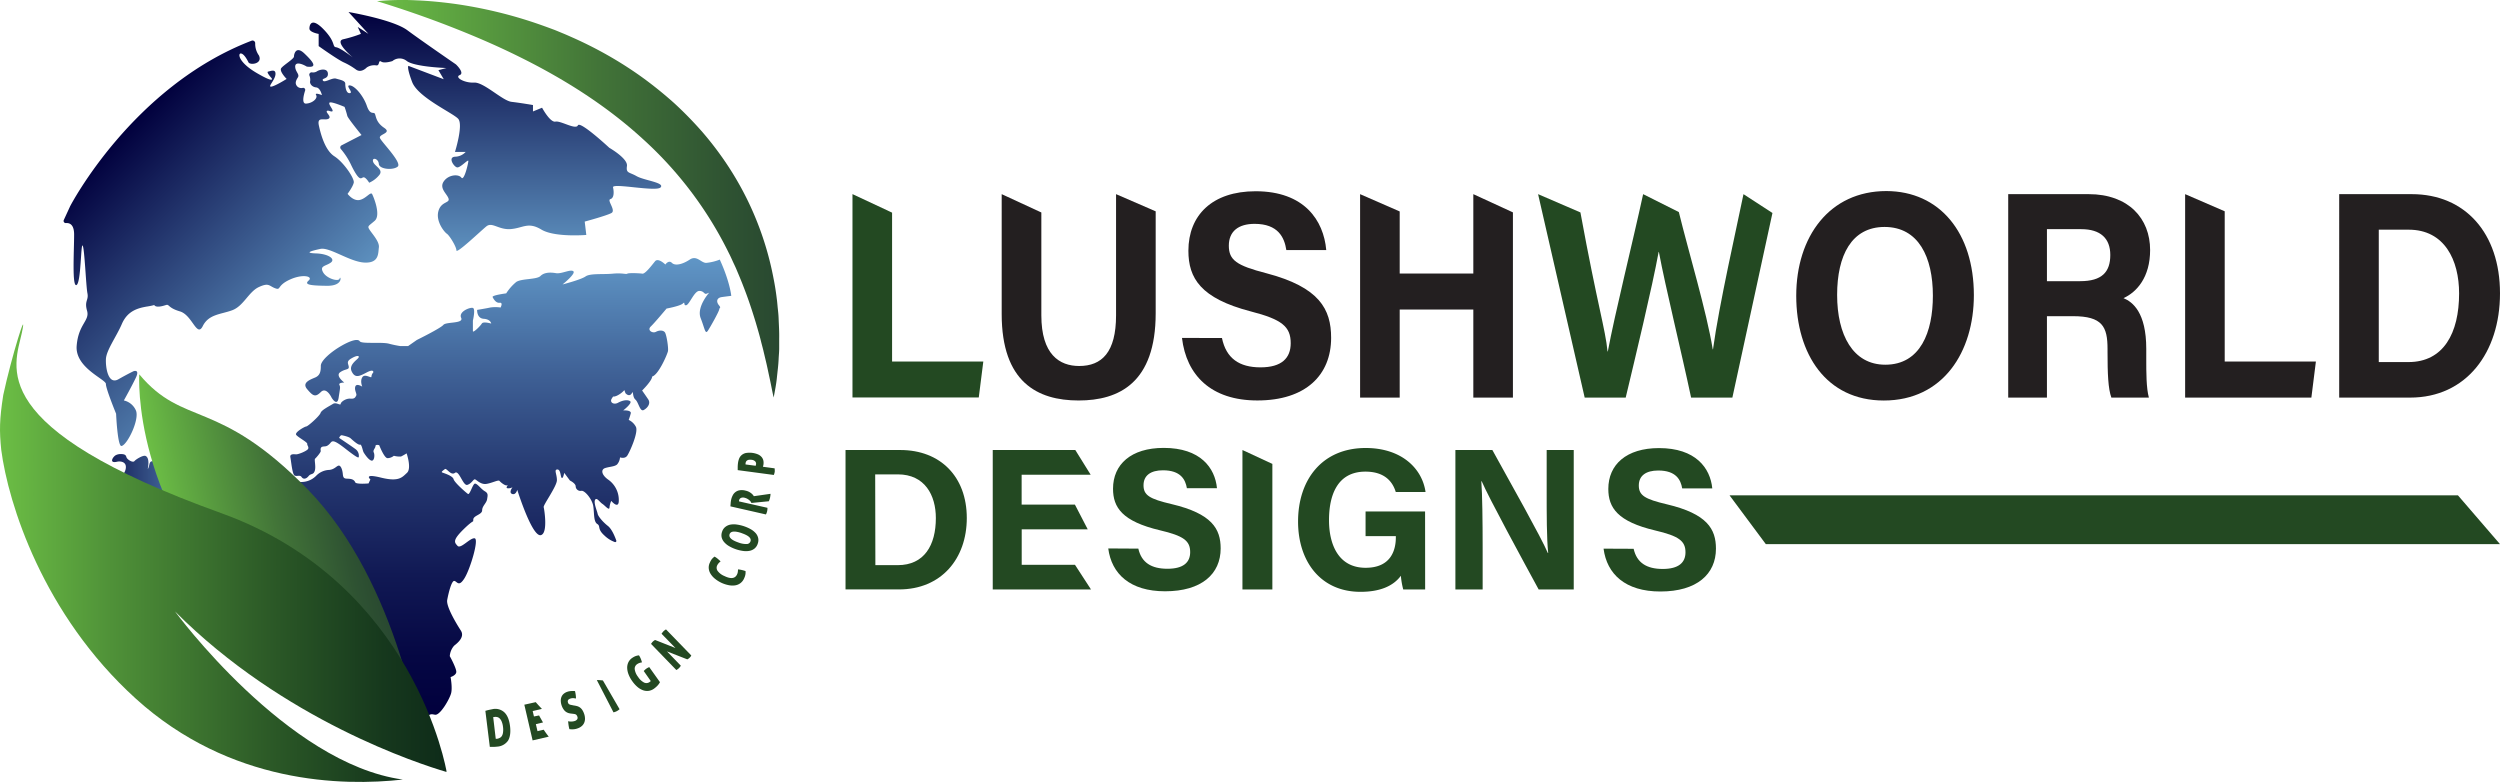 <svg id="Logo" xmlns="http://www.w3.org/2000/svg" xmlns:xlink="http://www.w3.org/1999/xlink" viewBox="0 0 1050.35 328.53">
  <defs>
    <style>
      .cls-1 {
        fill: #234922;
      }

      .cls-2 {
        fill: #231f20;
      }

      .cls-3 {
        fill: url(#linear-gradient);
      }

      .cls-4 {
        fill: url(#linear-gradient-2);
      }

      .cls-5 {
        fill: url(#linear-gradient-3);
      }

      .cls-6 {
        fill: url(#linear-gradient-4);
      }

      .cls-7 {
        fill: url(#linear-gradient-5);
      }

      .cls-8 {
        fill: url(#linear-gradient-6);
      }

      .cls-9 {
        fill: url(#linear-gradient-7);
      }
    </style>
    <linearGradient id="linear-gradient" x1="35.24" y1="226.41" x2="85.58" y2="226.41" gradientUnits="userSpaceOnUse">
      <stop offset="0" stop-color="#01003d"/>
      <stop offset="1" stop-color="#5d90be"/>
    </linearGradient>
    <linearGradient id="linear-gradient-2" x1="212.76" y1="301.41" x2="212.76" y2="108.44" gradientUnits="userSpaceOnUse">
      <stop offset="0" stop-color="#01003d"/>
      <stop offset="0.13" stop-color="#050743"/>
      <stop offset="0.31" stop-color="#111954"/>
      <stop offset="0.52" stop-color="#24376f"/>
      <stop offset="0.75" stop-color="#3f6196"/>
      <stop offset="1" stop-color="#6096c6"/>
    </linearGradient>
    <linearGradient id="linear-gradient-3" x1="203.92" y1="5.05" x2="203.92" y2="105.4" xlink:href="#linear-gradient"/>
    <linearGradient id="linear-gradient-4" x1="47.45" y1="59.6" x2="127.32" y2="139.48" xlink:href="#linear-gradient"/>
    <linearGradient id="linear-gradient-5" x1="157.61" y1="83.53" x2="334.97" y2="83.53" gradientUnits="userSpaceOnUse">
      <stop offset="0" stop-color="#6cbe45"/>
      <stop offset="0.13" stop-color="#61ab42"/>
      <stop offset="0.53" stop-color="#427438"/>
      <stop offset="0.84" stop-color="#2e5232"/>
      <stop offset="1" stop-color="#274530"/>
    </linearGradient>
    <linearGradient id="linear-gradient-6" x1="63.7" y1="238.91" x2="152.47" y2="238.91" gradientTransform="translate(-35.56 22.28) rotate(-11.19)" xlink:href="#linear-gradient-5"/>
    <linearGradient id="linear-gradient-7" y1="232.42" x2="187.63" y2="232.42" gradientUnits="userSpaceOnUse">
      <stop offset="0" stop-color="#6cbe45"/>
      <stop offset="0.25" stop-color="#4f9138"/>
      <stop offset="0.6" stop-color="#2c5a27"/>
      <stop offset="0.86" stop-color="#16381d"/>
      <stop offset="1" stop-color="#0e2b19"/>
    </linearGradient>
  </defs>
  <g id="Typo">
    <g id="LushWorld">
      <path class="cls-1" d="M358.16,81.55l16.64,7.79v62.55h38.33L411.22,167H358.16Z" transform="translate(0)"/>
      <path class="cls-2" d="M437.51,89.27V132.5c0,16.41,7.6,21.27,15.89,21.27,9.52,0,15.5-5.75,15.5-21.27V81.57l16.65,7.22v42.8c0,29.23-15.4,36.67-32.37,36.67-17.37,0-32.33-7.77-32.33-36.32V81.57Z" transform="translate(0)"/>
      <path class="cls-2" d="M513.39,142c1.76,8.58,7.3,12.34,16.2,12.34s12.69-3.89,12.69-10.15c0-7-3.71-10-16.87-13.38-20.94-5.46-26.12-13.92-26.12-25.46,0-14.9,10-25,28.25-25,20.43,0,28.56,12.2,29.67,24.7H540.44c-.8-5.26-3.42-11-13.34-11-6.75,0-10.82,3.1-10.82,9.17s3.26,8.35,15.69,11.56c22.38,5.86,27.29,15.11,27.29,27.16,0,15.61-10.63,26.31-31,26.31-19.53,0-29.82-10.68-31.66-26.26Z" transform="translate(0)"/>
      <path class="cls-2" d="M571.43,81.57l16.64,7.27v26.07H619V81.57l16.64,7.66v77.82H619v-37H588.07v37H571.43Z" transform="translate(0)"/>
      <path class="cls-1" d="M665.79,167.05,646.21,81.57,664,89.25c7.21,39.28,10.49,49,11.39,58.42h.12c2.92-15.7,10.35-45.45,14.84-66.1l15,7.53c4,16.4,11.73,42,14.24,57.68h.11c2.55-18.82,10.11-51.93,12.81-65.21l12.17,7.91-16.84,77.57H710.5c-4-18.93-10.81-46.55-13.53-61.19h-.11c-2.79,15.21-9.74,44-13.84,61.19Z" transform="translate(0)"/>
      <path class="cls-2" d="M829.3,124c0,23.79-12.86,44.27-37.85,44.27-24.14,0-36.78-19.49-36.78-44,0-24.88,14-44,37.86-44C815,80.33,829.3,97.85,829.3,124Zm-57.45-.08c0,16.69,6.59,29.31,20.23,29.31,14.8,0,20-13.76,20-29,0-16.17-6-28.88-20.31-28.88C777.92,95.37,771.85,107.3,771.85,123.94Z" transform="translate(0)"/>
      <path class="cls-2" d="M860,132.84v34.21H843.73V81.57h33.81c16.78,0,25.81,10.27,25.81,23.47,0,11.47-5.62,17.68-11.18,20.22,3.81,1.57,9.56,6,9.56,21.28v4.22c0,5.75,0,12.29,1.1,16.29H887.07c-1.36-3.72-1.61-10.11-1.61-19.19v-1.25c0-9.35-2.13-13.77-14.53-13.77Zm0-14.71h14c9.11,0,12.62-3.85,12.62-11,0-6.95-4.09-10.85-12.22-10.85H860Z" transform="translate(0)"/>
      <path class="cls-2" d="M918.06,81.57l16.63,7.2V151.9H973l-1.9,15.15H918.06Z" transform="translate(0)"/>
      <path class="cls-2" d="M982.79,81.57h30.5c22.41,0,37.06,16.4,37.06,41.67,0,24.93-14.21,43.81-37.76,43.81h-29.8Zm16.63,70.55h12.48c14.75,0,21.27-12.19,21.27-28.84,0-14-6.11-26.78-21.17-26.78H999.42Z" transform="translate(0)"/>
    </g>
    <g id="Designs">
      <path class="cls-1" d="M355.24,189.07h23c16.9,0,27.95,11.24,27.95,28.57,0,17.09-10.72,30-28.47,30H355.24Zm12.54,48.37h9.41c11.12,0,16-8.36,16-19.77,0-9.58-4.6-18.37-16-18.37h-9.49Z" transform="translate(0)"/>
      <path class="cls-1" d="M457,222.4H429.26v14.89h22.38l6.74,10.38H417.09v-58.6h34.69l6.45,10.38h-29V212h22.38Z" transform="translate(0)"/>
      <path class="cls-1" d="M478.26,230.5c1.32,5.88,5.5,8.46,12.22,8.46s9.56-2.67,9.56-7c0-4.77-2.8-6.84-12.72-9.17-15.79-3.75-19.69-9.55-19.69-17.46,0-10.22,7.56-17.15,21.3-17.15,15.4,0,21.54,8.36,22.37,16.93H498.66c-.61-3.6-2.58-7.52-10.06-7.52-5.09,0-8.16,2.13-8.16,6.29s2.46,5.73,11.83,7.92c16.88,4,20.58,10.36,20.58,18.62,0,10.7-8,18-23.35,18-14.73,0-22.49-7.32-23.88-18Z" transform="translate(0)"/>
      <path class="cls-1" d="M686.36,230.57c1.32,5.89,5.5,8.47,12.21,8.47s9.57-2.68,9.57-7c0-4.77-2.8-6.84-12.72-9.17-15.79-3.74-19.7-9.54-19.7-17.46,0-10.21,7.57-17.15,21.3-17.15,15.41,0,21.54,8.37,22.38,16.94H706.76c-.61-3.61-2.58-7.52-10.06-7.52-5.09,0-8.17,2.12-8.17,6.28s2.47,5.73,11.84,7.93c16.87,4,20.57,10.35,20.57,18.62,0,10.7-8,18-23.35,18-14.73,0-22.48-7.32-23.87-18Z" transform="translate(0)"/>
      <path class="cls-1" d="M534.57,194.9v52.77H522v-58.6Z" transform="translate(0)"/>
      <path class="cls-1" d="M598.76,247.67h-9.2a33.41,33.41,0,0,1-1-5.77c-3.21,4.38-8.88,6.75-16.94,6.75-16.84,0-26.25-12.85-26.25-29.54,0-17.62,10.15-30.89,28.43-30.89,14.93,0,23.72,8.51,25.13,18.5H586.42c-1.19-3.92-4.26-8.57-12.74-8.57-11.92,0-15.31,10.07-15.31,20.4,0,10.09,3.88,20,15.38,20,10.73,0,12.7-7.52,12.7-12.77v-.53H573.73V214.89h25Z" transform="translate(0)"/>
      <path class="cls-1" d="M611.47,247.67v-58.6H627c7.25,13.16,20.64,36.89,23.31,43.28h.15c-.65-6.12-.64-16.3-.64-25.91V189.07h11.37v58.6H646.46c-6.23-11.45-21.07-38.71-23.94-45.48h-.16c.42,5.13.56,17.16.56,27.66v17.82Z" transform="translate(0)"/>
    </g>
    <polygon id="line" class="cls-1" points="1050.35 228.62 741.9 228.62 726.64 208.1 1032.67 208.1 1050.35 228.62"/>
  </g>
  <g id="Logo-2" data-name="Logo">
    <g id="ground">
      <path class="cls-3" d="M48.58,191.28a4.22,4.22,0,0,1,2.11-.51h.12c1.74,0,2.08.5,2.31,1.3.27,1,2.69,2.48,3.37,1.66s3.68-2.59,4.64-2.18,1.23,1.64,1.23,3-.55,3.28,0,2,.27-3,2-2.74,4.09,5.19,5,4.79,3.27-2,3,0a12.6,12.6,0,0,0,0,5c.39,1.09,1.75,2.18,1.62,3.54a3.67,3.67,0,0,0,1.5,3.83c1.64,1.36,3.55,1.77,2.73,4.64s-1,4.91-2,5.87-2.87,3.27-3.82,3.27-1.64,1.91.14,2.46,2.73.82,3.27,0,1.5-1.15,1.78.52,2.09,2.36.87,3-1.88,1.87-.64,1.93,3.7.16,4.75,2.06,1,3.61,2,4.94.76-.48.95,1.33-1.61,5.12-2.85,6.07-6.36,2.47-7.41,3.71-6.07,7.69-8.07,10.06h0a3.06,3.06,0,0,1-4.36.35c-6.24-5.45-24-20.19-27.38-30.62a3.78,3.78,0,0,1-.23-1.72c.46-3,2-13.19,3.1-15.2a10.9,10.9,0,0,1,3.23-4.18c1-.76-.28-2.57.67-3.52a16.47,16.47,0,0,1,4.84-3.23c1.9-.76,5.32-2.84,5.79-5.88s-2.53-3.08-3.53-2.87C45.65,194.88,47.35,192,48.58,191.28Z" transform="translate(0)"/>
      <path class="cls-4" d="M302.41,109.06a21,21,0,0,1-5.72,1.39c-2.17,0-3.94-3.36-6.9-1.39s-6.11,2.77-7.49,1.39-2.76.69-2.76.69-3-3-4.34-1.35-4.14,5.39-5.33,5.19-5.72-.38-6.31,0-2-.39-6.11,0-9.47-.21-11.44,1.17-9.66,3.36-9.66,3.36,5.72-4.57,4.53-5.54-4.93,1.2-7.29.8-4.93-.39-6.51,1.19-8.08,1-10.25,2.56a20.35,20.35,0,0,0-4.15,4.73s-6.11.79-5.71,1.58,1.38,2.56,2.95,2.37.4,2,.4,2a14.32,14.32,0,0,0-4.34,0c-1.77.39-5.52,1-5.52,1s-.2,3.54,2.76,3.74,3.15,2,3.15,2-3.35-1-3.94,0-3.75,4.15-3.75,3.16V134.7s1.19-4.93,0-5.32-6.11,1.57-4.93,4.14-6.31,1.58-7.49,3-11.12,6.31-11.12,6.31l-3.67,2.56h-3.35a45.85,45.85,0,0,1-4.74-1c-3.15-.79-11.43.2-12.22-1s-3.75-.4-7.89,2-8.48,6.11-8.48,8.28-.2,4-2.37,4.93-5.71,2.17-3.35,4.93,3.35,3.55,5.72,1.19,4.54,2.36,4.54,2.36,2.36,4,2.95,0,.8-4.34.32-5.36,2.05-1,2.05-1-3.86-2.84-1.73-4.33,3.7-.95,3.62-2.21-1.26-2.21,1-3.55,3.47-1.34,3.15-.47-4.33,3-2.92,5.91,3.16,2.05,6.31.4,2.76,0,2.76,0a2.92,2.92,0,0,0-.79,1.81c.08.87-2.68-1.42-3.78.16s-.08,4-.08,4-2.45-1.57-2.92,0,.79,3.06.4,3.74-.56,1.47-2.45,1.31-4,1.34-4.09,2.2-1.9-.86-3.24,0-4.8,2.53-5.2,3.79-5.28,5.63-6,5.69-5,2.5-4.25,3.53,4.73,3.07,4.65,3.78.71,1.18.39,2.05-4.13,2.44-5.14,2.36-2.66-.23-2.34,1.26.78,7.17,1.81,7.65,2.21-.4,2.91.63,1.9.86,2.92-.4,2-.39,2.6-2.2-.31-4.73.16-5.13,2.44-2.67,2.36-3.23-.23-1.57.79-1.81,1.5.16,2.76-1,.92-2.77,6.85,1.89c5.63,4.41,5.52,3.78,5.6,3.31a3.51,3.51,0,0,0-1.18-3c-1.19-.94-7.1-4.88-7.1-4.88s.48-1.26,1.19-1.11,2.91.63,3.62,1.27,3.15,2.91,3.94,2.67,1.1,2.53,1.58,3.31,2,3.08,3.23,3.39,1.5-2.36,1-3.39.71-1.81.71-2.68,1.58-.39,1.58-.39,2.05,5.36,3.47,5.44a4.29,4.29,0,0,0,2.67-1,9.77,9.77,0,0,0,3,.32,23.19,23.19,0,0,0,2.36-1.34s2.21,6.3.16,8.19-3.39,3.87-10.95,2-4.42.77-4.42.77l-.78,1.68s-5.2.47-5.6-.48-1.26-1.41-2.76-1.49-2.28.08-2.44-1.89-.87-3.71-1.73-3.63-1.74,1.58-3.94,1.81a8,8,0,0,0-5.52,2.45,8.76,8.76,0,0,1-6.93,2.6c-3.08-.08-3.79,6.38-3.47,7.17a24.82,24.82,0,0,1,.41,4.17s-6,9.51-4.06,13.55.85,4.92,1.91,8.41,3.83,9.24,7.44,11.15,6.17,3,7.87,2.13,3,.21,4.47-1.07,2.12-4.25,4.46-3.82,4.47,1.7,5.53,1.27,3.19,7.87,4.89,10.21,6.38,7.23,7,10.42-.64,12.62,1.7,14,4,5.81,5.1,8.79,4,3.61,5.1,6.16.2,7.68,3.68,6.35,2.65-1.49,4.8-1.08,6.22-6.71,6.8-9.11-.25-6.71-.25-6.71,2.23-.66,2.4-2.07-2.57-6.47-2.73-6.71a7.36,7.36,0,0,1,1.82-4.4c1.24-1,4.64-3.56,2.82-6.38s-6.22-10.1-5.72-12.84,1.82-8.2,3-8,1.82,2.73,4.23-1.08,6.21-16.49,4.31-16.82-5.88,4.66-7.21,3.15c-1.19-1.35-2.32-2.16,2.48-6.88s4-2.57,4.15-4.23,3.72-2,3.72-3.81,1.83-3,2.08-4.64.58-2.48-1-3.39-3.35-3.52-4.22-3.15-2.08,4.8-2.82,4.31-5.64-4.73-6.05-6.22-4.31-2.57-4.81-2.82.42-.82,1.16-1.4,2.49,2.9,4.23,1.57,3.4,5.63,5.22,5.05,2.49-2.4,3.15-2.32,2.4,2.32,4.89,1.91,5-1.82,5.47-1.24,2.48,2.23,3.23,1.82-.91,1,.08,1.25a3.48,3.48,0,0,0,2.15-.42s-1.74,2.24-.16,2.82,2.15-1.74,2.15-1.74,6.63,21.29,10.28,18.89c2.56-1.41,1.07-10.69.82-11.6s5.56-8.79,5.56-11.35-1.33-4.4.16-4.48,1.33,3.32,1.91,3.56,1-2.15,1-2.15l2.4,3.23s2.24,1.08,2.41,2.32a2,2,0,0,0,2.4,2c1.41-.25,4.56,3.56,5,6.46s.08,6.47,1.66,7.46-.17,2,3.06,4.89a12.2,12.2,0,0,0,4.34,2.72.49.49,0,0,0,.61-.64c-.54-1.54-1.85-4.83-3.54-6.14-2.23-1.74-4.14-4.14-4.31-5.14s-1.74-4.56-1.07-5.8,1.9.91,3.06,1.66,2.9,3,3,1.57a8.78,8.78,0,0,1,.74-2.81s2.82,3.39,3.15.41a10.49,10.49,0,0,0-4.23-9.2c-3.06-2.07-3.39-4.39-1.49-5s3.9-.58,5-1.49a5.09,5.09,0,0,0,1.25-3s2,.74,3-.66,4.89-10,3.65-12.22a6.54,6.54,0,0,0-3-2.86,25.57,25.57,0,0,0,.91-2.91c-.07-1.31-3.23-1.07-3.23-1.07s4.06-3.15,2.9-3.9-3.23-.33-5.05.67-3.65-.17-2.65-1.74.16-.37,2.07-1.18a9.77,9.77,0,0,0,3.23-2.39l.45,1.27s1.66,2,2.78-.11c.61-1.14.08,1.66,1.41,2.82s1.91,5.22,3.48,4.39,3.07-2.73,1.91-4.47-2.57-3.73-2.57-3.73,4.22-4.14,4.22-5.88-2.57.66,0,0,6.21-8.89,6.63-10.61c.3-1.23-.58-7.12-1.32-8s-2.32-.91-3.73-.16-3.81-.66-2.16-2.24,6.63-7.54,6.63-7.54,5.8-1.07,6.88-2.15.08,1.08,1.41.74,3.39-6,5.46-6,2,1.57,3.07,1.16l1.08-.42s-5.39,6-3.57,10.69,1.91,7,3.07,5.22,4.56-7.87,4.72-8.86.91-.5-.16-1.83-1.08-3.06,1.32-3.39,3.9-.5,3.9-.5S306.74,118.55,302.41,109.06Z" transform="translate(0)"/>
      <path class="cls-5" d="M146.42,5.05s18.64,3.15,24.7,7.64,20.44,14.37,20.44,14.37,3.82,3.6,1.57,4.5,2,3.37,6.07,3.14,11.9,7.64,15.72,8.09,9,1.34,9,1.34v2.7l3.82-1.57s3.37,6.29,5.62,5.84,8.53,3.59,9.43,1.57S256,62.1,256,62.1s7.86,4.49,7.41,7.64.9,2.47,4.05,4.27,11.9,2.69,10.1,4.71-20.44-2-20,0,.45,4.49-1.12,4.94,2.47,4.72.45,5.84-11.23,3.6-11.23,3.6l.67,5.61s-13.25,1.12-18.86-2.25-7.64-.67-12.8-.22-7.87-3.14-10.34-1.12-12.57,11.68-12.57,10.1-2.92-6.28-4-7-4.71-5.16-3.59-9.43,4.94-3.37,4.27-5.39-4-4.27-2-7.19,6.28-3.14,7.41-1.57,2.92-6.06,2.92-7-3.37,2.92-4.72,2.69-4-4.27-.9-4.49a6.2,6.2,0,0,0,4.49-2h-4.49s3.6-11.46,1.35-13.93-16.93-9-19.36-15.49-1.53-6.74-1.53-6.74l14.83,5.61-2.25-3.81,3.37-.9s-13.25-.45-16.62-2.92a4.74,4.74,0,0,0-6.07,0s-3.36,1.12-4.71.22-.45,2-2.25,1.57a5.65,5.65,0,0,0-3.82.9s-2.24,2.47-4.49.9a28.15,28.15,0,0,0-5.39-3.14c-3.14-1.58-10.33-6.74-10.33-6.74V14.25S130,13.59,130,12s.9-4.94,6.07.45,3.37,7.18,5.16,7.41,7,4.27,7,4.27-8.08-6.74-4-7.64a53,53,0,0,0,7.41-2.26l-1.34-2.91,4.49,2.91Z" transform="translate(0)"/>
      <path class="cls-6" d="M108.77,23.28c1.73,3.59-3.73,4.21-4.37,2.91s-2-3.72-3.25-3.72-1,3.72,6.81,8.26,6.16,2.11,6.16,2.11-2.43-2.6-1.46-2.76,3.24-1.29,3.08,1.14-3.41,5.34-1.79,5.18,6.48-3.24,6.48-3.24-3.24-3.24-2.26-4.54,5.34-3.88,5.34-4.86.81-4.69,4.38-1.29,5.83,6.15,1,5.51c-2.59-1.54-5-1.95-4.86.16s1.94,3.08,1.13,4.37-1.46,2.61-.16,3.9a2.43,2.43,0,0,0,2.2.51.86.86,0,0,1,1,1.1c-.68,2.13-1.51,5.62.41,5.51,2.75-.16,5-2.27,4.21-3.57s2.43,0,2.43,0-.65-3.07-2.43-3.24S130,35.1,130.32,34a4.65,4.65,0,0,0-.31-2.24,1,1,0,0,1,1.11-1.35,3,3,0,0,0,1.95-.38c1.3-.89,4.54-1.54,4.7.89s-2.75,1.78-2.11,2.92,3.89-1.3,5.51-.81,3.89.81,3.89,2.1.32,4.22,1.94,4-2.1-3.4,0-3.24,5.68,4.38,7.13,8.59,2.92,2.27,3.41,3.4.48,3.57,3.88,5.84S159,56.33,159.64,58s9.4,10.37,7.45,12-7.77,1.13-7.93-1.14-2.92-2.91-2.43-1,4.37,3.24,2.75,5.51a11.34,11.34,0,0,1-4.37,3.4s-1.46-2.43-2.43-2.27-1.46,2.27-5-4.86a30.29,30.29,0,0,0-4.45-7,1,1,0,0,1,.26-1.57l8.41-4.34s-5.84-7.13-6-8.1a37.75,37.75,0,0,0-1.13-3.72s-5.67-2.43-6.32-1.79,1.68,3,1.25,3.57-1.9-.65-2.39,0,2.27,2.43.65,3.24-4.83-1.14-4,2.75,2.66,10.53,6.54,13S149,75,148.63,76.74s-2.6,4.7-2.6,4.7,2.27,3.08,5,2.59,4.69-3.72,5.34-2.43,3.75,8.81,1.06,11.16-3.22,2.14-2.1,3.86,4.19,5,3.85,7.37.17,6.59-6,6.33-14.65-6.59-18.59-5.74-6.94,1.72-1.8,1.89,8.31,2.34,6.17,3.87-4.71,1.27-3.25,4,6.68,4.2,7,2.66,1.89,3.17-5.4,3.08-9.59-.51-7.62-2.23-2.48-2.91-8-.34-3.51,4.54-6.08,3.6-2.57-2.49-6.85-.51-6.43,8-11.23,9.76S87.68,132,85.19,137s-4.37-4.63-9.59-6.17-4.37-3.17-5.92-2.66-3.59,1-4.54.35,1-.43-3.25.25-8.4,2-10.71,7.37-6.51,11-6.68,14.74,1,10.88,5.22,8.48,6.44-3.42,6.44-3.42,2.69-.94.88,2.83-5,9.48-5,9.48a7.23,7.23,0,0,1,5,4.07c1.81,3.62-3.56,14.7-6,15.06-1.67.25-2.26-13.55-2.26-13.55s-4.34-10.55-4.28-12.5-13-6.78-12.29-16,5.58-10.54,4.37-14.76.75-4.37.15-7.38-1.2-18.83-2-20-.66,15.66-2.59,16.57-1-14.31-1-21.24c0-4.25-1.93-4.91-3.42-4.8a.91.91,0,0,1-.92-1.28l2.68-5.82s26.05-50.27,76.23-69.52a1.12,1.12,0,0,1,1.51,1,8.49,8.49,0,0,0,1.55,5.19" transform="translate(0)"/>
    </g>
    <g id="letter">
      <path class="cls-1" d="M207.1,297.91a5.57,5.57,0,0,1,4.87,1.44c1.22,1.2,2,3.13,2.32,5.77s0,4.72-.88,6.11a6,6,0,0,1-4.55,2.46,12,12,0,0,1-1.56.1c-.51,0-1,0-1.51,0l-1.87-15.14.6-.17c.25-.07.51-.14.8-.2s.58-.13.88-.18Zm1.18,12.48a1.28,1.28,0,0,0,.26,0l.3,0A3.65,3.65,0,0,0,210,310a2.19,2.19,0,0,0,.88-.83,3.86,3.86,0,0,0,.46-1.46,8.62,8.62,0,0,0,0-2.25,8.48,8.48,0,0,0-.52-2.2,4,4,0,0,0-.81-1.33,2.21,2.21,0,0,0-1-.63,3.11,3.11,0,0,0-1.14-.09l-.46.07-.2,0Z" transform="translate(0)"/>
      <path class="cls-1" d="M228.14,303.53l-3,.71.68,2.95,2.62-.61a34.83,34.83,0,0,0,2.11,2.91l-6.78,1.58-3.48-15L225.1,295c.18.27,1.69,1.92,2.58,2.83l-3.88.9.53,2.29,2.16-.43C226.78,301.14,227.78,302.9,228.14,303.53Z" transform="translate(0)"/>
      <path class="cls-1" d="M241,296.38a12.37,12.37,0,0,1,1.4.28,3.81,3.81,0,0,1,1.18.53,3.86,3.86,0,0,1,1,1,7.09,7.09,0,0,1,.8,1.61,6.4,6.4,0,0,1,.4,2,4.29,4.29,0,0,1-.3,1.77,3.85,3.85,0,0,1-1,1.43,5.12,5.12,0,0,1-1.72,1,6.6,6.6,0,0,1-1.75.4,9.24,9.24,0,0,1-1.79-.06,15.42,15.42,0,0,1-.33-1.57c-.08-.57-.15-1.15-.21-1.75a5.44,5.44,0,0,0,2.74-.08,2.07,2.07,0,0,0,1.1-.75,1.3,1.3,0,0,0,0-1.23,1.61,1.61,0,0,0-.29-.52,1.32,1.32,0,0,0-.38-.3,1.7,1.7,0,0,0-.45-.15l-.46-.07-1-.12a5.49,5.49,0,0,1-1.23-.26,4,4,0,0,1-1.08-.58,4.16,4.16,0,0,1-.9-1,6,6,0,0,1-.72-1.44,6.39,6.39,0,0,1-.4-2,4.15,4.15,0,0,1,.27-1.68,3.29,3.29,0,0,1,.89-1.29,4.42,4.42,0,0,1,1.47-.86,5.88,5.88,0,0,1,1.58-.34,10.52,10.52,0,0,1,1.76,0c.11.44.21.94.29,1.49a11.32,11.32,0,0,1,.12,1.61c-.32,0-.69-.1-1.1-.13a3.5,3.5,0,0,0-1.42.24,2.35,2.35,0,0,0-.45.22,1.29,1.29,0,0,0-.32.34,1,1,0,0,0-.16.46,1.56,1.56,0,0,0,.1.61,1.2,1.2,0,0,0,.6.76,3,3,0,0,0,.86.24Z" transform="translate(0)"/>
      <path class="cls-1" d="M259.12,298.8a6.68,6.68,0,0,1-1.37.49l-7-13.57a20.63,20.63,0,0,1,2.56.17l7,12.08A6.71,6.71,0,0,1,259.12,298.8Z" transform="translate(0)"/>
      <path class="cls-1" d="M270.46,281.92c.2-.22.39-.4.56-.56a5.4,5.4,0,0,1,.49-.4,6,6,0,0,1,.57-.35,6.3,6.3,0,0,1,.69-.34l4.51,6.34a6.77,6.77,0,0,1-1.18,1.6,11,11,0,0,1-1.22,1.05,5.07,5.07,0,0,1-2.38,1,5.13,5.13,0,0,1-2.41-.29,7.57,7.57,0,0,1-2.33-1.41,12.94,12.94,0,0,1-2.12-2.37,12.35,12.35,0,0,1-1.54-2.8,8.38,8.38,0,0,1-.59-2.69,5.23,5.23,0,0,1,.46-2.37,4.65,4.65,0,0,1,1.57-1.86,8.13,8.13,0,0,1,1.3-.74,5.66,5.66,0,0,1,1.62-.39,8,8,0,0,1,.8,1.53,14.11,14.11,0,0,1,.46,1.41l-.63.13a5.36,5.36,0,0,0-.52.16,4.68,4.68,0,0,0-.45.2,3.68,3.68,0,0,0-.45.28,2.28,2.28,0,0,0-1,2.13,6.81,6.81,0,0,0,1.43,3.24,6.66,6.66,0,0,0,2.55,2.37,2.31,2.31,0,0,0,2.35-.29,2.49,2.49,0,0,0,.41-.37Z" transform="translate(0)"/>
      <path class="cls-1" d="M273.53,270.53a5.5,5.5,0,0,1,.38-.54,4,4,0,0,1,.38-.43,3.6,3.6,0,0,1,.47-.39c.18-.12.34-.22.47-.29l8.55,3.38-5.84-6c.16-.24.32-.44.46-.62a5.11,5.11,0,0,1,.41-.47,4.45,4.45,0,0,1,.45-.37,3.85,3.85,0,0,1,.56-.36l10.62,10.95a2.66,2.66,0,0,1-.25.42,2.59,2.59,0,0,1-.44.51,3.29,3.29,0,0,1-.57.46,3.78,3.78,0,0,1-.42.24l-8.53-3.34,5.81,6a4.81,4.81,0,0,1-.8,1.05,5.38,5.38,0,0,1-1.08.78Z" transform="translate(0)"/>
      <path class="cls-1" d="M304.32,242q4.08,2,5.34-.65a3.7,3.7,0,0,0,.31-.94,8.72,8.72,0,0,0,.1-1.2,14.33,14.33,0,0,1,3.16.72,7.34,7.34,0,0,1,0,1,4.75,4.75,0,0,1-.14.8,5.33,5.33,0,0,1-.22.71c-.09.23-.19.46-.3.7a4.84,4.84,0,0,1-1.58,1.93,5,5,0,0,1-2.23.88,7.94,7.94,0,0,1-2.72-.12,13.08,13.08,0,0,1-3-1,13.26,13.26,0,0,1-2.7-1.71,8.26,8.26,0,0,1-1.82-2.07,5.2,5.2,0,0,1-.75-2.3,4.61,4.61,0,0,1,.48-2.38A7.17,7.17,0,0,1,299,235a6.13,6.13,0,0,1,1.21-1.15,8.26,8.26,0,0,1,1.43,1q.64.56,1.11,1l-.49.43a4.32,4.32,0,0,0-.37.38c-.11.13-.21.27-.3.4a4,4,0,0,0-.26.46,2.27,2.27,0,0,0,.17,2.34A6.62,6.62,0,0,0,304.32,242Z" transform="translate(0)"/>
      <path class="cls-1" d="M309.3,230.8a15.59,15.59,0,0,1-2.91-1.3,8.06,8.06,0,0,1-2.1-1.69,4.81,4.81,0,0,1-1.08-2,4.18,4.18,0,0,1,.16-2.38,4.11,4.11,0,0,1,1.31-2,4.84,4.84,0,0,1,2.1-1,8.25,8.25,0,0,1,2.69-.06,16.82,16.82,0,0,1,6,2,8.43,8.43,0,0,1,2.07,1.68,4.77,4.77,0,0,1,1,2,4.22,4.22,0,0,1-.18,2.36,4.32,4.32,0,0,1-1.29,2,4.74,4.74,0,0,1-2.07,1,8.09,8.09,0,0,1-2.67.08A15.35,15.35,0,0,1,309.3,230.8Zm2.31-6.82q-4.42-1.48-5.08.46c-.45,1.34.8,2.5,3.74,3.5a9.06,9.06,0,0,0,3.45.63,1.66,1.66,0,0,0,1.59-1.14C315.76,226.12,314.52,225,311.61,224Z" transform="translate(0)"/>
      <path class="cls-1" d="M306.87,212.74c.05-.53.09-1,.12-1.48a10.78,10.78,0,0,1,.22-1.41,7.17,7.17,0,0,1,.62-1.69,3.94,3.94,0,0,1,1.11-1.38,3.88,3.88,0,0,1,1.73-.78,5.72,5.72,0,0,1,2.47.11,6.58,6.58,0,0,1,1.36.44,6.27,6.27,0,0,1,1,.6,5.35,5.35,0,0,1,.73.66,5.08,5.08,0,0,1,.49.66l7-1c0,.27,0,.55-.07.86a7.51,7.51,0,0,1-.14.83c-.05.21-.12.45-.21.73a5.48,5.48,0,0,1-.29.71l-7.32.71-.08-.17a1.8,1.8,0,0,0-.32-.51,4.21,4.21,0,0,0-.6-.59,6,6,0,0,0-.83-.54,4.67,4.67,0,0,0-1-.37,2.33,2.33,0,0,0-1.63.1,1.52,1.52,0,0,0-.72,1,1,1,0,0,0,0,.27.62.62,0,0,0,0,.16l11.92,2.69a5.32,5.32,0,0,1-.63,2.79Z" transform="translate(0)"/>
      <path class="cls-1" d="M309.94,197.52c0-.26,0-.64,0-1.16a13.63,13.63,0,0,1,.14-1.94,8,8,0,0,1,.44-1.7,3.88,3.88,0,0,1,1-1.46,4.16,4.16,0,0,1,1.79-.92,9.22,9.22,0,0,1,5.27.62,4.33,4.33,0,0,1,1.46,1.13,3.39,3.39,0,0,1,.68,1.42,4.69,4.69,0,0,1,.05,1.54c0,.21-.07.41-.12.62a2.3,2.3,0,0,1-.13.43l4.93.67a5.4,5.4,0,0,1,.05.77,6.28,6.28,0,0,1,0,.64,6.74,6.74,0,0,1-.38,1.37Zm7.53-1.83a.87.87,0,0,0,.1-.26c0-.13.06-.26.08-.4a1.43,1.43,0,0,0-.38-1.2,2.48,2.48,0,0,0-1.55-.65,3.63,3.63,0,0,0-1.09,0,1.81,1.81,0,0,0-.75.29,1.23,1.23,0,0,0-.45.51,2.41,2.41,0,0,0-.2.66,1,1,0,0,1,0,.23,2.17,2.17,0,0,0,0,.26Z" transform="translate(0)"/>
    </g>
    <g id="circle_line" data-name="circle line">
      <path class="cls-7" d="M158.41.49A112.18,112.18,0,0,1,175,.15c5.55.23,11.07.79,16.59,1.55a188.09,188.09,0,0,1,32.6,7.72q4,1.35,8,2.85c1.32.48,2.62,1.05,3.92,1.58s2.61,1.1,3.9,1.68a168.91,168.91,0,0,1,15.22,7.63,161.26,161.26,0,0,1,14.45,9.23,169.13,169.13,0,0,1,13.44,10.82,155.69,155.69,0,0,1,12.1,12.4,136.9,136.9,0,0,1,10.47,13.84A130.09,130.09,0,0,1,325,117c.56,2.78,1,5.58,1.34,8.38.2,1.39.29,2.81.44,4.2s.31,2.8.35,4.2c.11,2.82.3,5.6.24,8.4,0,1.4,0,2.79,0,4.18s-.14,2.79-.22,4.18c-.1,2.77-.48,5.54-.76,8.28s-.83,5.48-1.34,8.19c-.64-2.71-1.1-5.4-1.69-8.07s-1.1-5.32-1.76-7.95l-.93-3.93c-.32-1.3-.69-2.6-1-3.89-.64-2.59-1.41-5.15-2.15-7.69-1.54-5.07-3.19-10.06-5.1-14.92-.92-2.44-1.94-4.83-2.94-7.21-.49-1.2-1.08-2.36-1.61-3.53s-1.06-2.35-1.65-3.49A159.4,159.4,0,0,0,269.65,58c-15-13.66-32.58-24.8-51.39-34.1-9.4-4.67-19.14-8.86-29.12-12.75S169,3.75,158.41.49Z" transform="translate(0)"/>
    </g>
    <g id="leaves">
      <path class="cls-8" d="M58.51,157.27s-3.58,56.26,49.05,105.49,69.71,50.91,69.71,50.91-9-68.31-48.2-108.29C91.51,167.05,77.17,179.58,58.51,157.27Z" transform="translate(0)"/>
      <path class="cls-9" d="M73.52,256.88c45.48,45.69,102.8,64.14,113.9,67.4l.21-.07s-13.18-79.28-94.72-108.63C-7.23,179.53,6.21,153.79,9.17,139.87,11.78,127.55,4.8,150,1.36,166-.24,176.33-.3,181,.52,189,3.43,211.4,18,258.17,57.1,293.58c39.62,35.85,86.77,36.79,112.15,33.94C120.51,320.91,73.52,256.88,73.52,256.88Z" transform="translate(0)"/>
    </g>
  </g>
</svg>
